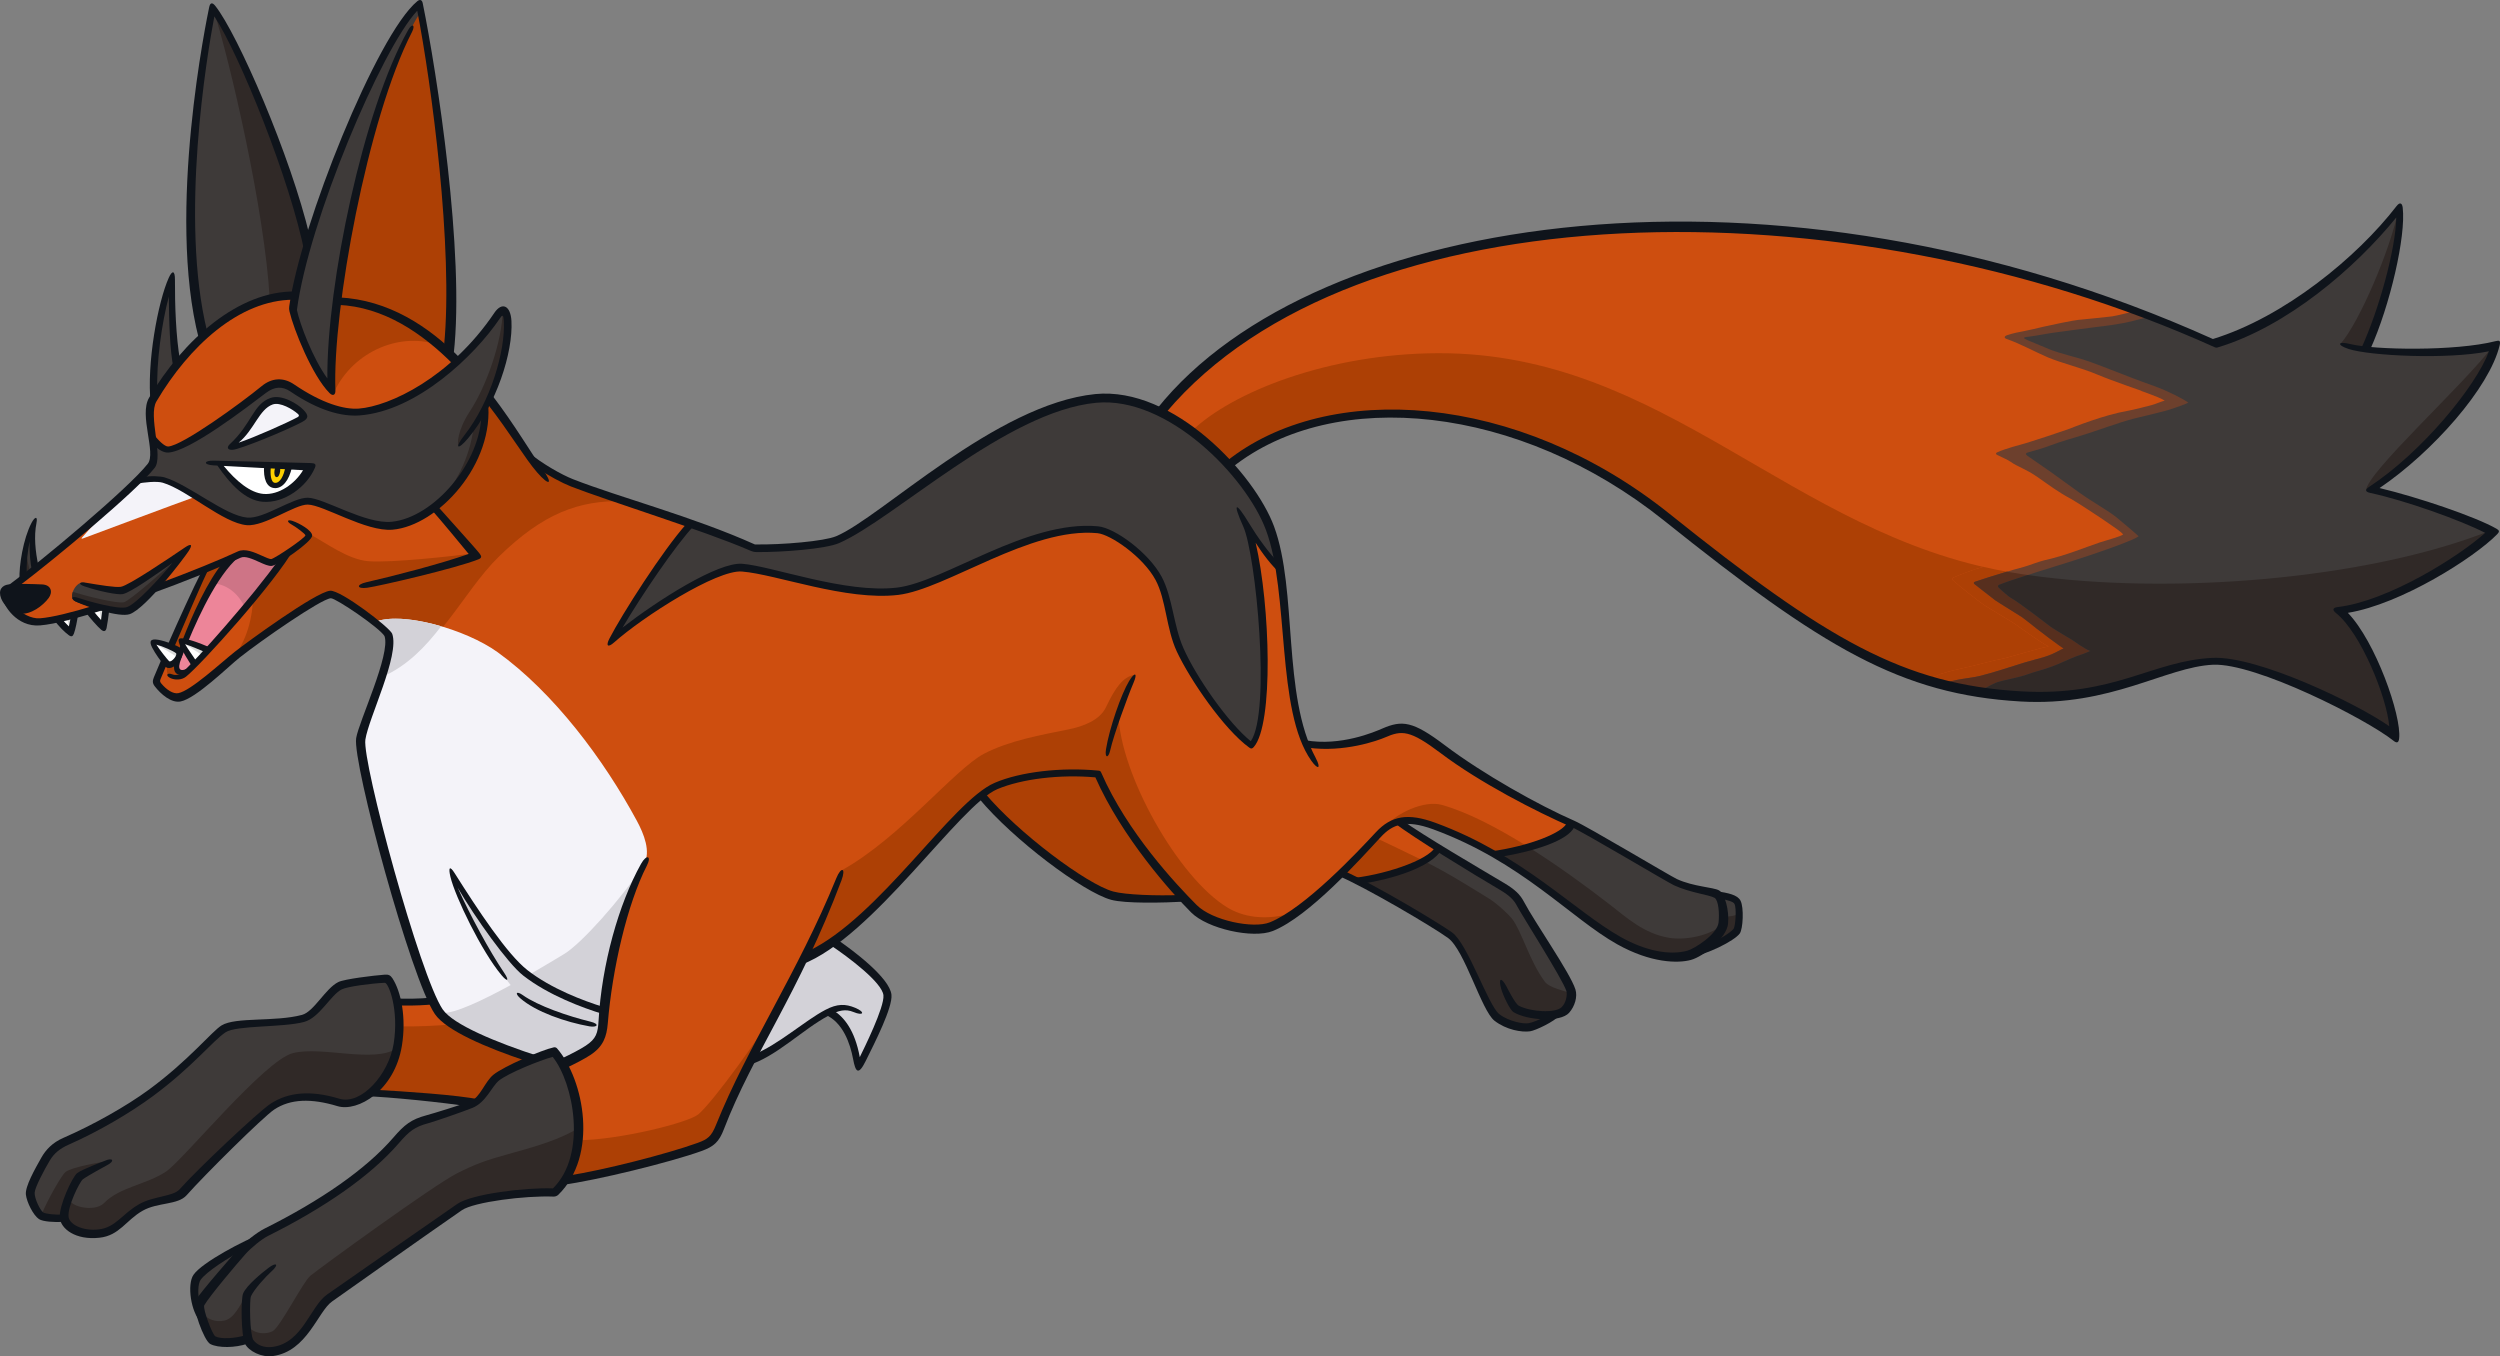 <?xml version="1.0" encoding="UTF-8"?>
<!-- Created with Inkscape (http://www.inkscape.org/) -->
<svg version="1.1" viewBox="0 0 194.78 105.67" xmlns="http://www.w3.org/2000/svg">
 <rect x="0" y="0" width="194.78" height="105.67" fill="#808080" stroke="none"/>
 <g transform="translate(-4.189 -2.539)">
  <path d="m36.864 2.846c-3.141 2.593-9.061 17.693-9.849 23.799 0.246 1.258 1.643 4.916 2.998 6.272-0.068-1.819 0.088-4.247 0.423-6.944 3.534 0.144 6.332 1.797 8.731 4.112 0.824-7.657-1.135-21.516-2.304-27.239" fill="#ad4005"/>
  <path d="m116.59 60.909c-2.46-1.857-3.183-1.874-4.6-1.259-1.202 0.522-3.637 1.25-6.06 0.847-1.886-4.546-1.128-12.348-2.792-16.796-1.573-4.207-7.753-10.696-13.591-10.108-7.321 0.739-16.33 9.353-20.098 10.993-1.037 0.451-4.511 0.706-6.506 0.667-4.634-2.089-9.477-3.252-14.179-5.092-0.822-0.321-2.087-1.024-3.069-1.755-2.005-2.856-4.058-5.936-6.528-8.321-2.4-2.316-5.197-3.97-8.731-4.113-0.336 2.698-0.491 5.126-0.423 6.946-1.355-1.357-2.753-5.015-2.998-6.272 0.043-0.337 0.103-0.703 0.177-1.09-5.532-0.063-9.644 5.651-11.089 8.102-0.766 1.298 0.558 4.33-0.148 5.226-1.521 1.935-8.544 7.725-10.878 9.42-0.31 0.226-0.45 0.644-0.305 1.011 0.361 0.916 1.538 1.748 2.55 1.664 2.633-0.225 8.905-2.478 12.904-4.111-1.039 2.179-3.486 7.685-3.901 8.798 0.439 0.647 1.167 1.295 1.803 1.171 1.187-0.231 3.264-2.309 4.516-3.302 1.317-1.044 6.335-4.63 7.29-4.704 0.677-0.052 4.403 2.784 4.544 3.179 0.557 1.565-1.931 6.537-2.188 8.102-0.297 1.806 4.247 18.579 6.059 21.236 0.857 1.255 4.191 2.656 7.41 3.709 0.671-0.269 1.284-0.481 1.632-0.556 0.231 0.266 0.449 0.585 0.65 0.941 0.068 0.118 0.133 0.24 0.196 0.368 1.185 2.385 1.625 6.176-0.051 8.694 2.648-0.384 8.051-1.712 10.499-2.594 0.863-0.311 1.206-0.593 1.596-1.559 0.771-1.913 1.935-4.538 3.097-6.635 1.429-2.578 2.461-4.52 3.427-6.518 5.691-2.358 11.709-12.038 14.984-13.418 2.026-0.853 5.176-1.192 7.924-0.926 1.77 4.074 4.981 7.947 7.481 10.464 1.24 1.247 4.588 1.96 5.998 1.397 2.781-1.111 6.92-5.565 8.385-7.142 1.046-1.126 2.179-1.473 4.361-0.672 1.685 0.618 3.243 1.384 4.679 2.211 3.176-0.461 5.884-1.532 5.955-2.453-3.03-1.339-7.188-3.64-9.981-5.748" fill="#ce4e0f"/>
  <g fill="#ad4005">
   <path d="m30.215 33.086c1.54-3.267 5.325-4.746 8.245-3.615-2.643-2.556-6.453-3.498-8.023-3.498-0.196 1.493-0.508 6.239-0.222 7.113"/>
   <path d="m22.322 45.945c-2.213 2.257-3.654 6.312-4.261 7.965-0.313 0.85 0.116 1.139 0.54 1.022-0.21 0.366-0.914 0.613-1.315 0.186-0.591-0.63 1.741-5.961 2.877-8.233z"/>
   <path d="m48.766 40.162c-0.822-0.321-2.087-1.024-3.069-1.755-1.206-1.716-2.431-3.513-3.751-5.193-0.944 3.134-2.422 6.938-5.084 7.637l4.47 5.013-0.253-0.204c-1.624 0.204-6.369 0.745-8.197 0.603-1.583-0.123-3.406-1.497-4.39-2.006l-1.761 1.177s-0.917 1.387-2.842 3.781c0.012 1.09-0.395 3.361-1.737 4.773 1.782-1.422 6.944-5.093 7.782-5.157 0.678-0.053 4.404 2.784 4.545 3.178 0.234 0.658-0.07 1.917-0.52 3.273 4.399-1.949 6.177-6.521 9.108-9.385 3.42-3.342 6.222-4.396 9.7-4.307-1.339-0.447-2.676-0.911-4.002-1.43"/>
  </g>
  <path d="m14.944 39.978c-0.626 0.62-1.433 1.362-2.325 2.149-0.748 0.849-1.622 1.825-2.037 2.292-0.082 0.092-0.028 0.108 0.082 0.068 1.496-0.554 7.037-2.635 8.775-3.255-0.92-0.562-1.805-1.081-2.512-1.295-0.295-0.089-1.177-0.086-1.983 0.042" fill="#f4f3f9"/>
  <path d="m53.788 66.454c-2.545-4.711-6.434-9.941-10.847-13.114-2.44-1.754-7.438-3.21-9.549-2.338 0.595 0.475 1.04 0.876 1.087 1.008 0.556 1.565-1.931 6.537-2.189 8.102-0.297 1.806 4.247 18.579 6.06 21.236 0.856 1.255 4.19 2.656 7.41 3.709 0.67-0.269 1.284-0.482 1.632-0.556 0.23 0.266 0.448 0.585 0.65 0.941 0.712-0.326 1.456-0.719 1.881-0.998 0.939-0.618 1.129-1.246 1.212-2.242 0.371-4.517 1.803-9.543 3.244-12.331 0.517-0.998 4e-3 -2.318-0.589-3.417" fill="#f4f3f9"/>
  <path d="m38.564 51.334c-1.994-0.586-4.016-0.808-5.173-0.332 0.595 0.476 1.04 0.877 1.087 1.009 0.234 0.657-0.07 1.917-0.52 3.272 1.984-0.879 3.379-2.357 4.606-3.949" fill="#d3d2d8"/>
  <g fill="#fff">
   <path d="m9.699 51.808c0.108-0.288 0.235-0.928 0.299-1.367-0.474 0.126-0.918 0.234-1.327 0.321 0.29 0.368 0.638 0.753 1.028 1.045"/>
   <path d="m11.116 50.127c0.269 0.364 0.823 1.011 1.119 1.265 0.055-0.231 0.15-0.872 0.208-1.397-0.175-0.034-0.351-0.07-0.526-0.112-0.272 0.085-0.539 0.165-0.801 0.243"/>
   <path d="m18.068 53.233c-0.309-0.273-1.817-0.786-1.964-0.651-0.147 0.133 0.914 1.495 1.082 1.672 0.333 0.35 1.349-0.609 0.882-1.021"/>
  </g>
  <path d="m22.828 45.745c-0.169 0.08-0.361 0.167-0.568 0.259-1.939 1.808-3.356 5.603-4.143 7.776-0.347 0.956-0.186 1.397 0.666 1.031 1.297-1.152 5.973-6.384 7.754-9.117-0.544 0.365-1.047 0.657-1.198 0.668-0.494 0.039-1.778-0.963-2.512-0.619" fill="#ed8599"/>
  <path d="m18.323 52.471c-0.092 0.099 0.592 1.183 1.003 1.822 0.298-0.298 0.658-0.674 1.058-1.105-0.794-0.361-1.975-0.809-2.06-0.717" fill="#fff"/>
  <path d="m5.654 50.033c0.781 0.076 1.716-0.54 2.104-1.051 0.196-0.261 0.117-0.624-0.325-0.656-0.698-0.05-2.004-0.075-2.569 9.41e-4 -0.399 0.054-0.512 0.297-0.337 0.75 0.158 0.41 0.599 0.904 1.128 0.956" fill="#0f141b"/>
  <g fill="#3e3a39">
   <path d="m6.871 43.187c-0.601 1.15-0.867 3.304-0.848 4.405 0.279-0.215 0.583-0.453 0.906-0.71-0.283-1.073-0.412-2.575-0.058-3.695"/>
   <path d="m10.781 47.943c-0.627-0.211-1.293 1.061-0.819 1.387 0.453 0.31 3.424 1.04 4.216 0.759 1.159-0.411 4.08-3.993 4.439-4.635-1.064 0.719-4.065 2.991-4.95 3.148-0.758 0.136-2.279-0.453-2.887-0.659"/>
   <path d="m17.582 24.29c-0.785 1.733-1.634 6.203-1.42 9.268 0.415-0.693 1.026-1.619 1.81-2.597-0.335-1.812-0.468-4.498-0.39-6.671"/>
   <path d="m42.913 27.159c-1.999 2.958-6.484 7.174-10.787 7.462-1.867 0.125-3.724-0.851-5.16-1.828-0.695-0.473-1.445-0.467-2.215 0.128-1.583 1.223-6.208 4.599-7.484 4.631-0.335 0.007-0.82-0.4-1.235-0.946 0.137 0.963 0.255 1.856-0.077 2.279-0.226 0.288-0.576 0.662-1.011 1.094 0.806-0.128 1.688-0.132 1.983-0.042 1.799 0.543 4.754 3.074 6.513 3.22 1.3 0.107 3.764-1.586 4.728-1.571 1.181 0.017 4.304 2.121 6.569 1.904 2.654-0.255 7.347-3.954 7.226-9.137 1.246-2.372 1.857-5.106 1.765-6.811-0.05-0.911-0.384-1.024-0.816-0.383"/>
  </g>
  <path d="m43.358 26.718c-0.045 2.448-1.285 5.92-2.543 7.84-1.024 1.564-1.01 2.616-0.893 2.716 2.084-1.841 4.957-9.209 3.436-10.556" fill="#302927"/>
  <path d="m21.231 38.625c1.023 1.542 2.172 2.558 3.52 2.722 1.479 0.18 3.087-1.2 3.613-2.434-1.108-0.034-5.581-0.209-7.133-0.288" fill="#fff"/>
  <path d="m25.592 40.363c0.45 0.021 0.86-0.383 1.092-1.51-0.506-0.019-1.071-0.04-1.647-0.064-0.051 0.624-9.4e-4 1.548 0.555 1.575" fill="#fccf00"/>
  <path d="m22.236 37.317c1.77-1.548 1.742-3.034 3.116-3.52 0.852-0.301 2.515 0.786 2.516 1.228 9.38e-4 0.198-4.911 2.361-5.632 2.292" fill="#f4f3f9"/>
  <path d="m20.018 28.752c1.915-1.768 4.362-3.229 7.174-3.196 0.213-1.129 0.547-2.457 0.97-3.898-1.349-6.167-5.657-16.314-7.415-18.501-0.437 2.112-3.105 16.263-0.729 25.595" fill="#3e3a39"/>
  <path d="m42.882 86.5c0.475-0.387 1.756-0.994 2.876-1.443-3.219-1.053-6.553-2.454-7.41-3.709-0.135-0.2-0.287-0.48-0.451-0.825-0.87 0.097-1.927 0.108-2.774 0.083 0.193 0.94 0.259 2.138 0.068 3.331-0.249 1.545-1.119 2.931-2.147 3.758 2.09 0.095 6.406 0.455 8.153 0.778 0.743-0.434 1.11-1.505 1.684-1.973" fill="#ce4e0f"/>
  <path d="m69.088 75.904c-0.761 0.537-1.525 0.979-2.282 1.292-0.966 1.997-1.998 3.938-3.427 6.518-0.249 0.45-0.498 0.928-0.744 1.414 2.024-0.713 3.857-2.555 5.995-3.677 0.047-0.025 0.093-0.045 0.14-0.069 1.462 0.769 2.093 2.722 2.266 4.453 0.565-1.308 2.413-4.642 2.297-5.773-0.115-1.127-2.842-3.204-4.246-4.157" fill="#d3d2d8"/>
  <g fill="#3e3a39">
   <path d="m109.93 71.176c2.573 1.31 6.408 3.62 7.248 4.231 1.182 0.86 2.84 5.781 3.641 6.407 0.803 0.627 2.064 0.824 2.518 0.757 0.362-0.054 1.405-0.544 1.891-0.925-0.927 0.15-2.176-0.13-2.857-0.474-0.575-0.29-0.879-1.625-1.078-1.81 0.199 0.185 0.503 1.52 1.078 1.81 0.681 0.344 1.93 0.624 2.857 0.474 0.123-0.097 0.212-0.187 0.244-0.26-0.031 0.073-0.12 0.164-0.244 0.26 0.381-0.063 0.709-0.196 0.917-0.43 0.37-0.415 0.542-1.044 0.384-1.538-0.508-1.587-2.829-4.742-3.89-6.756-0.255-0.481-0.618-0.853-1.445-1.346-1.157-0.691-3.13-1.852-4.925-2.964-0.612 1.207-4 2.255-6.342 2.563"/>
   <path d="m137.98 72.208c-0.281-0.158-2.045-0.38-3.252-0.936-1.208-0.556-6.221-3.768-7.979-4.534-0.058-0.026-0.119-0.054-0.178-0.08-0.071 0.92-2.78 1.993-5.955 2.452 4.28 2.462 7.478 5.465 9.739 6.732 2.045 1.147 4.026 1.49 5.437 1.103 0.571-0.156 2.583-1.364 2.699-2.47 0.116-1.106-0.229-2.109-0.51-2.267"/>
   <path d="m139.57 72.84c-0.173-0.337-0.808-0.459-1.518-0.58 0.265 0.261 0.553 1.193 0.446 2.215-0.097 0.919-1.498 1.906-2.298 2.304 1.374-0.366 2.985-1.26 3.306-1.698 0.194-0.264 0.289-1.806 0.065-2.24"/>
  </g>
  <path d="m108.67 70.572c0.361 0.156 0.791 0.364 1.262 0.604 2.341-0.309 5.73-1.357 6.342-2.563-1.238-0.766-2.389-1.508-3.129-2.056-0.598 0.157-1.089 0.505-1.562 1.014-0.607 0.653-1.674 1.802-2.913 3" fill="#ce4e0f"/>
  <path d="m81.79 63.778c-0.35 0.147-0.731 0.392-1.139 0.71 2.569 3.093 8.059 7.257 10.188 7.837 1.022 0.278 3.666 0.29 5.589 0.198-2.359-2.498-5.121-6.001-6.714-9.669-2.748-0.267-5.898 0.071-7.924 0.925" fill="#ad4005"/>
  <path d="m103.9 46.812c-0.181-1.14-0.421-2.197-0.763-3.111-1.573-4.207-7.753-10.695-13.591-10.108-7.321 0.739-16.33 9.353-20.098 10.993-1.037 0.451-4.511 0.706-6.506 0.667-1.614-0.728-3.253-1.341-4.903-1.912-1.75 1.851-5.124 7.055-6.169 9.081 2.296-2.042 8.089-5.826 10.164-5.66 2.553 0.206 8.068 2.329 12.084 1.849 3.859-0.462 10.06-5.324 15.596-4.802 1.155 0.109 3.749 1.935 4.742 3.789 0.822 1.533 0.922 3.951 1.672 5.564 1.059 2.275 3.677 6.097 5.55 7.457 1.597-1.805 0.972-11.642 0.071-16.442 0.565 0.911 1.283 1.885 2.151 2.635" fill="#3e3a39"/>
  <path d="m188.93 40.688c4.234-2.775 8.902-8.396 9.658-11.218-2.58 0.657-7.552 0.622-10.097 0.298 1.557-3.423 2.889-8.876 2.639-11.013-3.014 3.918-8.613 8.819-14.4 10.555-31.961-14.43-68.958-10.89-82.13 5.333 1.985 0.965 3.833 2.472 5.327 4.113 7.838-6.235 22.326-5.381 34.127 4.067 12.018 9.624 18.179 13.433 27.603 13.964 7.353 0.414 10.609-2.528 14.939-2.726 3.344-0.153 11.934 4.08 14.188 5.878 0.203-1.805-2.175-8.039-4.419-9.84 3.996-0.387 10.178-4.181 12.055-6.115-1.763-1.01-6.61-2.682-9.489-3.297" fill="#ce4e0f"/>
  <path d="m188.93 40.688c4.234-2.775 8.902-8.396 9.658-11.218-2.58 0.657-7.552 0.622-10.097 0.298 1.557-3.423 2.889-8.876 2.639-11.013-3.014 3.918-8.613 8.819-14.4 10.555-31.961-14.43-68.958-10.89-82.13 5.333 1.985 0.965 3.833 2.472 5.327 4.113 7.838-6.235 22.326-5.381 34.127 4.067 12.018 9.624 18.179 13.433 27.603 13.964 7.353 0.414 10.609-2.528 14.939-2.726 3.344-0.153 11.934 4.08 14.188 5.878 0.203-1.805-2.175-8.039-4.419-9.84 3.996-0.387 10.178-4.181 12.055-6.115-1.763-1.01-6.61-2.682-9.489-3.297" fill="#ce4e0f"/>
  <path d="m176.59 54.063c3.344-0.153 11.934 4.08 14.188 5.878 0.203-1.806-2.175-8.04-4.419-9.841 3.997-0.387 10.178-4.18 12.055-6.115-0.031-0.017-0.07-0.037-0.103-0.055-13.132 4.286-26.163 5.161-37.636 3.174-16.948-2.937-26.822-17.103-44.435-17.047-8.544 0.026-16.074 3.03-19.215 6.08 1.055 0.778 2.035 1.675 2.896 2.621 7.838-6.235 22.326-5.382 34.127 4.067 12.018 9.623 18.179 13.433 27.603 13.963 7.353 0.415 10.609-2.527 14.939-2.725" fill="#ad4005"/>
  <path d="m188.93 40.688c4.234-2.775 8.902-8.396 9.658-11.218-2.58 0.657-7.552 0.622-10.097 0.298 1.557-3.423 2.889-8.876 2.639-11.013-3.014 3.918-8.613 8.819-14.4 10.555-2.545-1.149-5.12-2.183-7.713-3.106-0.586 0.117-1.949 0.43-2.287 0.471-2.152 0.264-4.986 1.105-6.234 1.353-0.188 0.038-1.327 0.332-1.958 0.518-0.251 0.073-0.36 0.25 0.069 0.404 1.227 0.44 2.677 1.026 4.855 2.106 1.133 0.561 2.753 1.025 3.46 1.323 0.228 0.096 3.893 1.214 3.987 1.257-0.121 0.052-0.67 0.316-1.09 0.368-1.44 0.175-5.226 1.417-6.026 1.719-1.211 0.454-3.514 0.994-4.333 1.288-0.262 0.093-1.004 0.369-1.334 0.554-0.155 0.086-0.145 0.172-0.013 0.251 0.355 0.212 1.258 0.63 1.757 0.886 0.637 0.327 1.912 1.216 3.245 2.279 0.126 0.101 2.223 1.176 2.337 1.238 1.023 0.569 1.978 1.387 2.893 1.69-0.239 0.117-1.102 0.253-1.365 0.372-0.263 0.118-1.338 0.664-1.873 0.779-0.536 0.116-1.381 0.223-1.672 0.295-0.291 0.071-2.744 0.996-3.845 1.157-1.128 0.165-2.576 0.76-3.212 1.025-0.09 0.038-0.103 0.142-0.041 0.199 0.474 0.446 1.954 1.609 2.456 1.958 0.187 0.131 1.746 1.049 2.203 1.342 0.605 0.387 2.103 1.533 2.81 1.872-0.593 0.089-3.261 0.885-3.456 0.921-0.963 0.18-1.948 0.491-3.548 0.844-0.365 0.08-1.41 0.331-1.621 0.471-0.097 0.064-0.515 0.2-0.981 0.336 2.362 0.74 4.779 1.157 7.46 1.308 7.353 0.414 10.609-2.528 14.939-2.726 3.344-0.153 11.934 4.08 14.188 5.878 0.203-1.805-2.175-8.039-4.419-9.84 3.996-0.387 10.178-4.181 12.055-6.115-1.763-1.01-6.61-2.682-9.489-3.297" fill="#ce4e0f"/>
  <path d="m198.22 43.877c-10.115 4.013-26.424 5.151-37.54 3.227-0.67-0.117-1.328-0.252-1.977-0.401-0.914 0.249-1.85 0.634-2.326 0.834-0.09 0.038-0.103 0.141-0.042 0.198 0.475 0.446 1.955 1.609 2.457 1.958 0.186 0.13 1.746 1.05 2.203 1.342 0.605 0.387 2.102 1.533 2.809 1.872-0.593 0.089-3.261 0.886-3.456 0.922-0.963 0.179-1.949 0.49-3.547 0.843-0.365 0.08-1.41 0.332-1.622 0.471-0.097 0.065-0.514 0.2-0.98 0.337 2.362 0.74 4.779 1.156 7.46 1.308 7.352 0.415 10.608-2.527 14.939-2.725 3.342-0.153 11.933 4.08 14.188 5.878 0.203-1.806-2.175-8.04-4.42-9.841 3.997-0.387 10.179-4.18 12.056-6.115-0.061-0.034-0.134-0.071-0.2-0.107" fill="#ad4005"/>
  <g fill="#3e3a39">
   <path d="m47.39 84.501c-0.929 0.199-3.75 1.381-4.508 1.999-0.643 0.525-1.026 1.804-1.966 2.1-0.539 0.171-2.749 0.952-3.452 1.14-1.125 0.303-1.592 0.678-2.428 1.644-2.734 3.168-6.957 5.644-10.085 7.208-0.243 0.121-0.555 0.331-0.867 0.567-1.542 0.698-3.986 2.098-4.534 2.897-0.37 0.54-0.3 2.305 0.346 3.148 0.257 0.766 0.667 1.635 0.859 1.732 0.628 0.321 1.864 0.218 2.763-0.133 0.113 0.488 0.942 1.138 1.931 1.003 2.499-0.345 3.348-3.391 4.446-4.161 2.954-2.07 7.163-5.037 10.112-7.066 1.064-0.732 5.294-1.244 7.391-1.14 3.053-2.87 1.931-8.698-0.009-10.938"/>
   <path d="m30.551 88.415c1.766 0.536 4.195-1.715 4.64-4.478 0.414-2.565-0.367-5.172-1.034-5.12-0.625 0.049-2.937 0.272-3.476 0.537-0.909 0.448-1.839 2.276-2.873 2.552-2.239 0.599-5.095 0.169-6.186 0.836-0.522 0.319-2.889 2.916-5.644 4.961-1.886 1.4-4.409 2.812-6.543 3.752-0.802 0.353-1.355 0.866-1.659 1.428-0.392 0.725-1.266 2.181-1.183 2.668 0.102 0.6 0.451 1.489 0.781 1.71 0.269 0.18 1.014 0.23 1.806 0.157 9.4e-4 5e-3 0 0.012 0 0.018 0.088 0.779 1.17 1.393 2.738 1.222 1.4-0.153 2.066-1.391 3.246-2.065 1.181-0.674 2.609-0.447 3.268-1.193 1.402-1.586 6.054-6.023 6.971-6.631 1.429-0.948 3.175-0.951 5.148-0.352"/>
   <path d="m27.015 26.646c0.245 1.258 1.643 4.915 2.998 6.272-0.242-6.453 2.602-22.642 6.967-29.487-0.04-0.203-0.079-0.399-0.117-0.585-3.141 2.592-9.061 17.693-9.849 23.799"/>
  </g>
  <path d="m18.527 45.599c-1.582 1.413-4.251 3.757-4.679 3.861-0.532 0.13-2.925-0.476-3.986-0.806-0.095 0.274-0.086 0.548 0.101 0.677 0.454 0.31 3.425 1.04 4.216 0.759 1.091-0.387 3.741-3.58 4.349-4.49" fill="#302927"/>
  <path d="m4.571 49.175c0.185 0.387 0.595 0.81 1.083 0.858 0.781 0.076 1.717-0.54 2.104-1.051 0.087-0.117 0.117-0.253 0.086-0.371-1.233 0.885-2.401 1.169-3.273 0.564" fill="#0f141b"/>
  <g fill="#302927">
   <path d="m6.558 47.189c-0.14-0.493-0.258-1.116-0.347-1.754-0.136 0.81-0.196 1.612-0.187 2.156 0.194-0.149 0.318-0.232 0.534-0.402"/>
   <path d="m41.083 35.855c-0.274 2.274-1.41 4.564-2.897 6.026 2.027-1.599 3.854-4.269 3.778-7.528-0.158 0.334-0.881 1.502-0.881 1.502"/>
   <path d="m27.192 25.555c0.213-1.128 0.547-2.456 0.969-3.897-1.335-6.106-5.568-16.107-7.358-18.429 1.337 4.188 4.011 15.76 4.397 22.553 0.641-0.152 1.306-0.235 1.992-0.227"/>
  </g>
  <path d="m23.275 49.917c1.288-1.524 2.525-3.088 3.264-4.221-0.544 0.364-1.047 0.656-1.198 0.668-0.495 0.039-1.778-0.964-2.512-0.619-0.169 0.079-0.361 0.166-0.569 0.259-0.563 0.524-1.081 1.221-1.553 1.993 1.055-0.005 2.091 0.763 2.568 1.919" fill="#ce7486"/>
  <path d="m108.67 70.572c0.361 0.156 0.791 0.364 1.262 0.604 1.658-0.219 3.837-0.809 5.188-1.563-1.393-0.681-2.743-1.322-3.757-1.806-0.627 0.673-1.591 1.698-2.693 2.764" fill="#ad4005"/>
  <path d="m126.14 81.216c0.315-0.352 0.484-0.86 0.43-1.309-0.43-0.134-1.674-0.415-2.007-0.863-1.228-1.651-1.795-3.921-2.577-4.938-0.203-0.263-1.121-1.149-1.8-1.564-1.306-0.797-3.172-1.996-5.075-2.928-1.351 0.754-3.53 1.344-5.188 1.562 2.573 1.31 6.408 3.62 7.247 4.231 1.181 0.86 2.84 5.782 3.642 6.408 0.803 0.627 2.063 0.824 2.517 0.756 0.362-0.054 1.405-0.544 1.891-0.925 0.382-0.062 0.709-0.196 0.918-0.43" fill="#302927"/>
  <path d="m99.84 73.258c-3.872-2.325-8.391-10.459-8.505-15.043 0.347-1.02 0.946-2.548 1.257-3.103-0.89 0.155-1.483 0.947-2.237 2.531-0.482 1.011-1.752 1.493-2.983 1.739-1.982 0.399-4.561 0.856-6.521 1.885-2.277 1.195-6.517 6.543-11.063 9.069-0.136 0.656-1.735 4.587-2.896 6.823 5.665-2.419 11.641-12.007 14.9-13.38 2.026-0.853 5.176-1.192 7.924-0.925 1.77 4.074 4.98 7.947 7.481 10.463 1.24 1.248 4.587 1.96 5.998 1.397 0.597-0.238 1.256-0.631 1.937-1.116-2.436 0.789-4.216 0.306-5.291-0.339" fill="#ad4005"/>
  <path d="m66.205 78.342s0.012 3e-3 0.033 7e-3l0.122-0.243c-0.054 0.086-0.106 0.167-0.155 0.236" fill="#ad4005"/>
  <path d="m129.64 73.038c-1.904-1.478-4.153-3.112-6.409-4.524-0.611 0.146-1.937 0.498-2.611 0.596 4.28 2.462 7.478 5.465 9.739 6.732 2.045 1.147 4.032 1.512 5.437 1.103 0.822-0.239 2.74-1.31 2.798-2.546-0.939 0.996-3.005 1.43-4.354 1.208-1.95-0.318-3.295-1.556-4.6-2.569" fill="#302927"/>
  <path d="m115.94 66.899c1.685 0.618 3.243 1.384 4.68 2.211 0.674-0.099 1.999-0.451 2.611-0.597-2.359-1.477-4.728-2.712-6.722-3.266-1.309-0.365-3.544 0.572-4.668 1.95l0.075 0.045c0.961-0.856 2.073-1.059 4.023-0.343" fill="#ad4005"/>
  <path d="m139.5 75.08c0.116-0.158 0.196-0.768 0.194-1.328-0.31 0.113-0.712 0.207-1.183 0.208 3e-3 0.167-9.3e-4 0.339-0.019 0.515-0.086 0.806-1.174 1.665-1.98 2.132l-0.132 0.119c1.331-0.394 2.813-1.228 3.12-1.646" fill="#302927"/>
  <path d="m42.882 86.5c0.475-0.387 1.756-0.994 2.876-1.443-2.387-0.781-4.834-1.753-6.291-2.716-1.329 0.134-2.88 0.185-4.163 0.168-0.002 0.466-0.036 0.947-0.113 1.428-0.249 1.545-1.119 2.931-2.147 3.758 2.09 0.095 6.406 0.455 8.153 0.778 0.743-0.434 1.11-1.505 1.684-1.973" fill="#ad4005"/>
  <path d="m39.577 70.839c0.553 1.013 3.956 6.177 5.313 7.28 2.272 1.848 4.86 2.775 6.384 3.15l-0.149 1.261c-2.671-0.411-5.759-1.544-7.09-3.167-1.534-1.87-4.63-7.332-4.458-8.525" fill="#d3d2d8"/>
  <path d="m48.138 76.87c-1.322 0.793-8.735 5.354-9.79 4.478 0.857 1.255 4.191 2.656 7.41 3.709 0.671-0.269 1.284-0.482 1.633-0.556 0.23 0.266 0.448 0.585 0.65 0.941 0.713-0.327 1.457-0.719 1.882-0.998 0.938-0.618 1.129-1.246 1.212-2.242 0.371-4.517 1.802-9.543 3.244-12.331-1.832 2.777-4.918 6.206-6.239 6.999" fill="#d3d2d8"/>
  <path d="m27.012 84.588c-2.219 0.556-8.571 8.352-9.882 9.227-1.518 1.015-3.622 1.209-4.829 2.451-0.768 0.791-2.966 0.236-2.714-0.484 0.087-0.249 0.529-1.417 0.737-1.592 0.208-0.177 1.576-0.908 2.201-1.157-0.493 0.038-2.748 0.437-3.234 0.819-0.278 0.218-1.339 2.043-1.914 3.41 0.27 0.178 1.013 0.229 1.802 0.155 9.41e-4 5e-3 0 0.012 0 0.018 0.089 0.779 1.17 1.393 2.738 1.223 1.4-0.153 2.066-1.392 3.247-2.065 1.18-0.674 2.608-0.448 3.268-1.194 1.401-1.586 6.053-6.022 6.971-6.631 1.428-0.947 3.174-0.95 5.147-0.352 1.709 0.519 4.033-1.575 4.585-4.213-1.809 1.209-5.844-0.185-8.124 0.386" fill="#302927"/>
  <path d="m43.783 92.459c-1.674 0.46-2.562 0.773-3.985 1.494-1.828 0.926-10.703 7.386-11.417 7.974-0.603 0.495-2.36 4.033-2.959 4.332-0.744 0.37-1.878 0.048-1.98-0.673-0.102-0.728-0.192-1.9-0.192-1.9-0.287 0.366-0.775 1.569-1.567 1.74-0.676 0.146-1.573-0.041-2.062-1.125 0.092 0.29 0.943 2.538 1.135 2.636 0.628 0.321 1.864 0.218 2.763-0.133 0.113 0.488 0.942 1.139 1.931 1.003 2.499-0.345 3.348-3.391 4.446-4.161 2.954-2.07 7.163-5.037 10.112-7.066 1.064-0.732 5.294-1.244 7.391-1.14 1.114-0.936 1.944-2.872 1.933-5.06-1.441 0.918-3.384 1.485-5.55 2.079" fill="#302927"/>
  <path d="m64.521 81.367c-0.905 1.657-4.752 7.005-5.916 7.986-0.789 0.663-6.112 1.983-9.316 2.025-0.142 1.008-0.552 2.299-1.103 3.126 2.648-0.384 8.051-1.713 10.499-2.594 0.864-0.311 1.207-0.594 1.596-1.559 0.772-1.914 1.936-4.538 3.098-6.636 0.441-0.797 1.141-2.347 1.141-2.347" fill="#ad4005"/>
  <path d="m188.93 40.688c4.234-2.775 8.902-8.396 9.658-11.218-2.58 0.657-7.552 0.622-10.097 0.298 1.557-3.423 2.889-8.876 2.639-11.013-3.014 3.918-8.613 8.819-14.4 10.555-2.032-0.918-4.085-1.762-6.15-2.536-0.291 0.053-1.501 0.373-1.833 0.415-0.333 0.041-2.338 0.25-2.671 0.276-0.333 0.025-2.227 0.426-2.63 0.519-0.436 0.102-1.275 0.306-1.563 0.355-0.264 0.045-0.86 0.156-1.324 0.319-0.236 0.083-0.24 0.22-0.027 0.293 1.089 0.376 2.279 1.04 3.217 1.435 1.103 0.463 2.62 0.815 3.855 1.34 1.138 0.484 3.578 1.308 3.437 1.268-0.47-0.131 1.333 0.446 1.806 0.759-0.247 0.059-0.676 0.252-1.004 0.343-0.268 0.075-1.471 0.381-1.834 0.442-1.931 0.332-4.262 1.284-4.72 1.456-0.458 0.17-3.012 1.007-3.274 1.077-0.446 0.12-1.539 0.412-2.185 0.691-0.172 0.074-0.159 0.162-0.033 0.227 0.274 0.144 0.777 0.338 1.056 0.54 0.509 0.367 1.137 0.521 2.111 1.199 0.904 0.631 1.601 1.162 2.582 1.683 0.43 0.228 2.648 1.697 2.98 1.94 0.296 0.217 0.949 0.619 1.078 0.833-0.258 0.18-1.221 0.42-1.784 0.607-1.34 0.448-2.608 1.013-4.382 1.409-0.376 0.085-1.248 0.425-1.581 0.511-0.848 0.219-2.73 0.786-3.79 1.151-0.122 0.042-0.119 0.128-0.027 0.198 0.443 0.337 1.197 0.94 1.59 1.239 0.18 0.137 1.947 1.211 2.093 1.318 0.375 0.276 0.698 0.54 1.138 0.891 0.254 0.203 1.82 1.392 2.112 1.55-0.28 0.102-0.666 0.394-1.39 0.629-0.465 0.151-1.192 0.325-1.662 0.472-0.815 0.255-2.498 0.807-3.499 1.05-0.803 0.194-1.903 0.212-2.918 0.643 1.951 0.509 3.964 0.812 6.154 0.935 7.353 0.414 10.609-2.528 14.939-2.726 3.344-0.153 11.934 4.08 14.188 5.878 0.203-1.805-2.175-8.039-4.419-9.84 3.996-0.387 10.178-4.181 12.055-6.115-1.763-1.01-6.61-2.682-9.489-3.297" fill="#6d402d"/>
  <path d="m198.22 43.877c-10.115 4.013-26.424 5.151-37.54 3.227-0.043-0.009-0.086-0.017-0.131-0.025-0.849 0.252-1.826 0.556-2.485 0.784-0.123 0.042-0.119 0.128-0.027 0.198 0.443 0.338 1.196 0.94 1.59 1.24 0.179 0.136 1.947 1.211 2.092 1.318 0.375 0.276 0.699 0.539 1.138 0.89 0.255 0.203 1.82 1.393 2.112 1.551-0.279 0.102-0.666 0.394-1.389 0.629-0.465 0.151-1.193 0.324-1.663 0.471-0.814 0.255-2.498 0.808-3.498 1.051-0.803 0.194-1.903 0.211-2.919 0.642 1.952 0.509 3.965 0.812 6.155 0.935 7.352 0.415 10.608-2.527 14.939-2.725 3.343-0.153 11.933 4.08 14.188 5.878 0.203-1.806-2.175-8.04-4.42-9.841 3.997-0.387 10.179-4.18 12.056-6.115-0.061-0.034-0.133-0.071-0.2-0.107" fill="#572f1e"/>
  <path d="m188.93 40.688c4.234-2.775 8.902-8.396 9.658-11.218-2.58 0.657-7.552 0.622-10.097 0.298 1.557-3.423 2.889-8.876 2.639-11.013-3.014 3.918-8.613 8.819-14.4 10.555-1.65-0.744-3.313-1.44-4.986-2.089-0.514 0.067-1.306 0.338-2.069 0.482-0.448 0.083-1.445 0.243-2.114 0.307-0.342 0.033-2.979 0.403-3.117 0.415-0.378 0.028-1.834 0.318-2.149 0.341-0.551 0.043-0.499 0.127-0.123 0.282 0.57 0.235 1.643 0.687 1.851 0.769 0.562 0.219 2.119 0.619 2.466 0.733 1.612 0.528 2.993 1.166 5.519 2.062 1.091 0.387 2.291 1.016 2.668 1.289-0.2 0.15-0.859 0.335-1.251 0.486-0.462 0.178-2.339 0.603-2.948 0.758-1.295 0.33-3.009 0.996-4.181 1.344-0.489 0.145-1.627 0.477-2.314 0.739-0.583 0.223-1.088 0.364-1.829 0.572-0.136 0.039-0.168 0.144-5e-3 0.254 0.355 0.241 0.817 0.568 0.983 0.677 0.982 0.648 2.991 2.178 3.811 2.698 0.889 0.564 1.731 1.082 2.123 1.398 0.365 0.296 1.577 1.322 1.75 1.497-0.39 0.284-1.959 0.832-2.434 1.003-1.789 0.642-3.698 1.225-5.326 1.73-0.321 0.1-2.436 0.765-3.095 1.037-0.12 0.05-0.148 0.133-0.038 0.239 0.326 0.315 0.792 0.705 0.893 0.76 0.75 0.416 2.784 2.018 3.13 2.267 0.439 0.314 1.474 0.898 1.641 1.01 0.276 0.185 0.998 0.705 1.451 0.891-0.432 0.205-0.731 0.288-1.092 0.418-0.545 0.199-1.161 0.526-1.811 0.768-0.747 0.277-1.52 0.465-1.931 0.62-0.67 0.254-1.918 0.464-2.395 0.623-0.308 0.102-1.336 0.669-1.488 0.744-2e-3 9.4e-4 -5e-3 0.002-8e-3 0.003 1.076 0.169 2.184 0.285 3.343 0.35 7.353 0.414 10.609-2.528 14.939-2.726 3.344-0.153 11.934 4.08 14.188 5.878 0.203-1.805-2.175-8.039-4.419-9.84 3.996-0.387 10.178-4.181 12.055-6.115-1.763-1.01-6.61-2.682-9.489-3.297" fill="#3e3a39"/>
  <g fill="#302927">
   <path d="m198.22 43.877c-9.672 3.837-25.004 5.045-36.047 3.46-0.763 0.244-1.788 0.582-2.212 0.756-0.121 0.05-0.148 0.133-0.039 0.239 0.326 0.315 0.793 0.705 0.894 0.761 0.75 0.415 2.783 2.017 3.13 2.266 0.438 0.315 1.473 0.898 1.641 1.01 0.276 0.185 0.997 0.705 1.451 0.891-0.433 0.205-0.731 0.288-1.092 0.419-0.546 0.199-1.161 0.525-1.812 0.767-0.746 0.277-1.519 0.465-1.93 0.62-0.671 0.255-1.918 0.464-2.395 0.623-0.308 0.103-1.336 0.669-1.488 0.744-2e-3 9.41e-4 -5e-3 0.002-8e-3 0.003 1.076 0.169 2.184 0.285 3.343 0.35 7.352 0.415 10.608-2.527 14.939-2.725 3.342-0.153 11.933 4.08 14.188 5.878 0.203-1.806-2.175-8.04-4.42-9.841 3.997-0.387 10.179-4.18 12.056-6.115-0.061-0.034-0.134-0.071-0.2-0.107"/>
   <path d="m188.49 29.76c1.556-3.424 2.887-8.87 2.636-11.005-0.021 0.028-0.045 0.057-0.067 0.086-0.596 3.074-3.059 8.842-4.513 10.48 0.483 0.171 1.301 0.389 1.944 0.44"/>
   <path d="m188.93 40.688c4.234-2.775 8.902-8.396 9.658-11.218-0.055 0.014-0.116 0.026-0.172 0.039-2.273 3.013-9.832 9.857-9.881 11.232l0.46-0.039c-0.021-0.005-0.044-0.011-0.065-0.015"/>
  </g>
  <g fill="#dbdcdc">
   <path d="m11.917 49.883 0.157 1.061 0.378-1.177z"/>
   <path d="m9.461 50.783 0.123 0.727 0.304-0.938z"/>
   <path d="m18.495 52.656 1.482 0.946 0.264-0.478z"/>
   <path d="m16.269 52.71c0.138 0.059 1.429 0.799 1.723 1.051l0.169-0.366s-1.264-0.689-1.892-0.685"/>
  </g>
  <g fill="#0f141b">
   <path d="m37.126 2.793c-0.056-0.277-0.224-0.326-0.431-0.153-3.136 2.589-9.096 17.454-9.971 23.771-0.02 0.141-0.015 0.251 0.018 0.389 0.325 1.398 1.77 5.01 3.123 6.365 0.271 0.271 0.469 0.134 0.456-0.199-0.234-6.259 2.508-21.219 5.967-27.934 0.289-0.56 0.013-0.707-0.296-0.16-3.51 6.215-6.347 19.852-6.298 27.151-1.14-1.566-2.147-4.255-2.371-5.331 0.908-6.907 6.577-20.32 9.374-23.318 1.096 5.594 2.83 18.514 2.089 26.107l0.753 0.629c0.88-7.805-1.311-21.919-2.413-27.317"/>
   <path d="m30.586 25.709-0.076 0.582c3.562 0.146 6.569 2.195 9.001 4.646l0.554-0.467c-2.481-2.507-5.605-4.569-9.479-4.761"/>
   <path d="m46.453 39.073c-0.903-1.267-2.195-3.485-3.933-5.755l-0.373 0.658c1.825 2.351 2.921 4.252 3.881 5.358 0.985 1.133 1.282 0.941 0.425-0.261"/>
   <path d="m20.956 2.989c-0.233-0.289-0.398-0.237-0.47 0.114-0.139 0.672-3.358 15.996-0.797 25.853l0.637-0.603c-2.154-8.768-0.005-21.562 0.564-24.538 1.983 3.018 5.941 12.835 7.049 18.505l0.383-1.362c-1.459-6.215-5.628-15.806-7.366-17.969"/>
   <path d="m17.82 24.34c0.004-0.759-0.222-0.736-0.481-0.16-0.837 1.847-1.744 6.682-1.407 9.818l0.517-0.936c-0.096-2.263 0.349-5.394 0.893-7.409 0.021 1.874 0.07 4.186 0.376 5.629l0.501-0.649c-0.325-1.848-0.408-4.349-0.399-6.293"/>
   <path d="m15.801 33.535c-0.798 1.352 0.574 4.281-0.099 5.138-1.526 1.942-8.515 7.761-10.814 9.436l0.8 0.074c2.655-2.003 9.088-7.329 10.554-9.194 0.699-0.891-0.524-4.056 0.133-5.171 2.538-4.301 6.457-7.907 10.654-7.926l0.166-0.644c-4.423-0.053-8.721 3.756-11.394 8.286"/>
   <path d="m11.471 49.738c-1.703 0.519-3.203 0.9-4.171 0.974-0.676 0.053-1.504-0.385-1.985-0.994l-0.916-0.563c0.049 0.506 1.07 2.26 2.911 2.111 1.167-0.095 3.067-0.609 5.134-1.267z"/>
   <path d="m26.987 43.127c-0.429-0.144-0.49 0.052-0.094 0.27 0.359 0.196 1.074 0.733 1.091 0.847 0.026 0.185-2.347 1.789-2.665 1.855-0.121 0.009-0.448-0.138-0.712-0.258-0.592-0.268-1.329-0.603-1.893-0.337-1.276 0.601-3.667 1.581-6.242 2.532l-0.759 0.852c2.923-1.051 5.752-2.205 7.229-2.9 0.339-0.161 0.953 0.117 1.446 0.34 0.399 0.18 0.714 0.323 0.973 0.304 0.436-0.034 3.15-1.878 3.15-2.363 0-0.399-0.991-0.963-1.524-1.141"/>
   <path d="m17.294 37.839c-0.018 9.4e-4 0.017-9.38e-4 0 0"/>
   <path d="m42.704 26.916c-3.422 5.065-8.171 7.273-10.554 7.457-1.142 0.087-2.872-0.402-5.047-1.884-0.818-0.557-1.711-0.535-2.529 0.136-1.594 1.308-6.177 4.646-7.287 4.703-0.249 0.013-0.793-0.47-1.213-1.09l0.137 1.012c0.357 0.358 0.762 0.568 1.083 0.55 1.677-0.092 6.023-3.443 7.613-4.646 0.659-0.499 1.275-0.543 1.901-0.117 2.203 1.499 4.021 1.974 5.404 1.868 4.485-0.347 8.975-4.677 10.91-7.54 0.199-0.295 0.291-0.369 0.322 0.212 0.123 2.286-1.026 6.266-3.068 8.865-0.82 1.044-0.524 1.21 0.28 0.247 2.217-2.644 3.515-6.699 3.382-9.139-0.064-1.195-0.728-1.53-1.336-0.633"/>
   <path d="m42.198 33.769-0.494 0.883c-0.004 3.941-3.725 8.197-6.975 8.537-2.06 0.216-5.299-1.852-6.556-1.871-1.185-0.022-3.412 1.658-4.717 1.549-1.71-0.142-4.538-2.559-6.449-3.136-0.272-0.083-1.11-0.148-1.713-0.014l-0.476 0.513c0.591-0.113 1.594-0.221 2.056-0.081 1.925 0.581 4.712 3.155 6.546 3.307 1.385 0.112 3.728-1.619 4.744-1.604 1.225 0.018 4.536 2.136 6.613 1.956 3.521-0.305 8.002-5.121 7.421-10.04"/>
   <path d="m34.73 43.759c-0.022 0.002 0.022-0.002 0 0"/>
   <path d="m41.585 45.706c-0.304-0.408-2.305-2.597-3.337-3.77l-0.446 0.304c0.861 0.978 2.295 2.717 2.904 3.459-2.053 0.728-5.798 1.71-7.977 2.203-0.813 0.184-0.744 0.541 0.067 0.431 0.923-0.126 6.902-1.509 8.674-2.218 0.24-0.097 0.258-0.217 0.115-0.408"/>
   <path d="m25.441 34.049c-1.063 0.375-1.437 1.966-2.656 2.978 1.246-0.415 3.767-1.542 4.591-1.985 0.137-0.074 0.125-0.162 0.03-0.247-0.42-0.378-1.396-0.946-1.964-0.745m-3.11 3.533c-0.44 0.034-0.494-0.201-0.232-0.444 1.714-1.58 1.796-3.11 3.165-3.594 0.885-0.314 2.138 0.48 2.559 0.917 0.425 0.443 0.432 0.675-0.102 0.959-1.324 0.702-4.807 2.116-5.389 2.161"/>
   <path d="m28.427 38.617c-1.172-0.041-6.538-0.162-7.583-0.188-0.796-0.022-0.826 0.324-0.035 0.367 2.073 0.113 5.643 0.311 6.991 0.378-0.619 1.046-1.879 1.951-3.09 1.847-1.003-0.087-2.103-0.959-3.132-2.229 0 0-0.268-0.028-0.493-0.039 1.075 1.568 2.235 2.764 3.556 2.879 1.711 0.148 3.459-1.18 4.084-2.645 0.117-0.277 0.005-0.359-0.299-0.369"/>
   <path d="m7.029 43.29c0.114-0.557-0.12-0.512-0.384-0.013-0.651 1.247-0.979 3.326-0.938 4.422l0.569-0.45c-0.041-0.757 0.061-1.851 0.233-2.521-0.055 0.741 0.055 1.82 0.165 2.217l0.497-0.368c-0.225-1.073-0.35-2.26-0.141-3.286"/>
   <path d="m7.494 48.861c-0.324 0.43-1.139 1.017-1.826 0.95-0.391-0.038-0.768-0.46-0.905-0.815-0.109-0.283-0.03-0.396 0.129-0.417 0.539-0.073 1.767-0.055 2.476 0.017 0.171 0.018 0.241 0.115 0.127 0.265m-0.032-0.788c-0.697-0.03-2.032-0.078-2.624 0.003-0.477 0.065-0.82 0.417-0.559 1.094 0.198 0.514 0.822 1.124 1.447 1.185 0.882 0.086 1.797-0.619 2.246-1.213 0.354-0.468 0.212-1.038-0.509-1.07"/>
   <path d="m10.077 49.4c0.802 0.398 3.411 1.275 4.222 0.988 1.279-0.455 4.225-4.362 4.583-4.908 0.337-0.512 0.22-0.631-0.289-0.284-1.321 0.893-4.385 2.969-4.987 3.062-0.437 0.067-1.616-0.133-2.747-0.321-0.482-0.08-0.622 0.103-0.103 0.282 1.111 0.383 2.602 0.686 2.993 0.61 0.631-0.123 2.689-1.598 3.867-2.425-1.035 1.258-2.804 3.176-3.528 3.433-0.659 0.236-3.162-0.497-3.834-0.725-0.553-0.186-0.514 0.12-0.178 0.288"/>
   <path d="m9.712 50.543c-0.04 0.255-0.098 0.551-0.157 0.798-0.187-0.172-0.377-0.379-0.573-0.617l-0.568 0.142c0.385 0.495 0.756 0.879 1.125 1.155 0.212 0.159 0.322 0.112 0.41-0.12 0.125-0.331 0.263-1.046 0.324-1.498z"/>
   <path d="m12.181 49.922c-0.031 0.295-0.075 0.637-0.118 0.92-0.222-0.239-0.466-0.529-0.64-0.752l-0.538 0.173c0.284 0.389 0.873 1.072 1.177 1.331 0.219 0.187 0.377 0.148 0.434-0.14 0.05-0.253 0.151-0.902 0.211-1.435z"/>
   <path d="m26.423 38.92c-0.112 0.665-0.422 1.294-0.828 1.236-0.31-0.043-0.37-0.697-0.298-1.28l-0.532-0.04c-0.069 1.016 0.196 1.679 0.799 1.731 0.622 0.055 1.152-0.595 1.371-1.631z"/>
   <path d="m25.859 38.749c0.29 0.018 0.171 0.999-0.126 0.965-0.298-0.034-0.165-0.984 0.126-0.965"/>
   <path d="m25.979 46.047c-2.044 2.921-6.714 8.17-7.636 8.92-0.194 0.157-0.493 0.206-0.729 0.113-0.415-0.163-0.557 0.089-0.156 0.286 0.342 0.168 0.873 0.169 1.215-0.099 1.171-0.919 6.965-7.358 8.44-9.998z"/>
   <path d="m18.15 52.315c-0.184 0.188 0.238 0.941 0.99 2.135l0.37-0.364c-0.221-0.346-0.697-0.992-0.9-1.36 0.379 0.124 1.128 0.429 1.608 0.642l0.334-0.371c-0.707-0.335-2.205-0.883-2.403-0.681"/>
   <path d="m17.36 54.048c-0.16-0.16-0.744-0.894-0.988-1.286 0.452 0.114 1.34 0.503 1.524 0.665 0.166 0.148-0.38 0.775-0.536 0.62m0.885-1.015c-0.224-0.199-1.112-0.532-1.729-0.646-0.644-0.117-0.712 0.147-0.466 0.62 0.252 0.487 0.666 1.047 0.951 1.402 0.561 0.703 1.858-0.829 1.244-1.377"/>
   <path d="m20.553 46.668-0.618 0.323c-0.719 1.409-1.83 3.855-2.684 5.801l0.501 0.186c0.976-2.223 2.152-5.072 2.8-6.311"/>
   <path d="m38.687 81.195c-1.781-2.609-6.296-19.295-6.031-21.033 0.263-1.722 2.687-6.564 2.09-8.244-0.171-0.478-4.006-3.418-4.832-3.354-1.132 0.087-6.602 4.099-7.436 4.761-1.077 0.854-3.414 3.029-4.395 3.219-0.413 0.081-0.938-0.282-1.326-0.751-0.108-0.131-0.117-0.203-0.06-0.344 0.118-0.29 0.287-0.691 0.489-1.16l-0.357-0.523c-0.275 0.638-0.504 1.175-0.648 1.534-0.109 0.273-0.131 0.453 0.067 0.712 0.48 0.624 1.296 1.32 2.009 1.181 1.206-0.235 3.72-2.722 4.607-3.425 1.612-1.278 6.308-4.556 7.101-4.618 0.402-0.007 3.812 2.316 4.181 2.947 0.499 1.402-2.009 6.675-2.208 7.955-0.297 1.904 4.273 18.769 6.13 21.491 0.884 1.293 4.019 2.627 7.134 3.666l1.056-0.344c-3.413-1.101-6.772-2.504-7.568-3.671"/>
   <path d="m45.282 78.124c-1.575-1.228-3.857-4.68-5.667-7.549-0.393-0.625-0.503-0.448-0.335 0.272 0.364 1.547 2.436 5.831 3.988 7.675 0.471 0.559 0.616 0.423 0.206-0.182-1.144-1.688-2.643-4.457-3.626-6.638 1.35 2.321 3.904 5.908 5.105 6.844 1.983 1.545 4.651 2.518 6.173 2.987l0.046-0.546c-1.501-0.469-4.018-1.403-5.89-2.862"/>
   <path d="m50.108 82.502c-1.843-0.323-4.184-1.133-5.385-2.187-0.449-0.394-0.294-0.594 0.192-0.248 1.18 0.84 3.525 1.644 5.279 2.072 0.742 0.18 0.547 0.475-0.086 0.364"/>
   <path d="m54.136 69.838c-1.751 3.139-3.066 7.866-3.311 12.217-0.054 0.968-0.176 1.414-1.011 1.963-0.399 0.262-1.141 0.656-1.858 0.985l0.33 0.746c0.704-0.323 1.445-0.713 1.896-1.009 1.004-0.661 1.274-1.41 1.363-2.486 0.344-4.186 1.505-9.269 3.04-12.266 0.397-0.775-0.021-0.916-0.448-0.15"/>
   <path d="m69.338 70.984c-2.982 7.318-6.908 13.08-9.36 19.193-0.363 0.905-0.649 1.123-1.438 1.408-2.474 0.891-7.386 2.131-10.035 2.539l-0.504 0.733c2.649-0.348 8.418-1.764 10.84-2.637 0.977-0.352 1.371-0.713 1.753-1.713 2.252-5.875 5.83-10.543 9.155-19.376 0.368-0.98-0.015-1.119-0.411-0.149"/>
   <path d="m47.595 84.225c-0.064-0.073-0.164-0.105-0.258-0.086-0.945 0.203-3.914 1.489-4.709 2.138-0.669 0.545-1.026 1.771-1.792 2.071-0.525 0.205-2.761 0.908-3.435 1.089-1.181 0.317-1.698 0.728-2.559 1.727-2.131 2.468-5.636 4.894-10.049 7.101-0.619 0.309-1.596 1.101-2.023 1.575-0.368 0.409-2.95 3.348-3.382 4.065-0.253 0.417 0.681 3.094 1.191 3.353 0.615 0.314 1.923 0.307 2.906-0.03l-0.193-0.65c-0.791 0.239-1.859 0.318-2.333 0.077-0.261-0.215-0.947-2.069-0.862-2.406 0.411-0.728 2.614-3.323 3.211-3.995 0.429-0.483 1.255-1.167 1.763-1.42 4.476-2.237 8.014-4.702 10.19-7.223 0.809-0.937 1.231-1.274 2.295-1.559 0.468-0.126 2.652-0.876 3.44-1.194 1.06-0.426 1.498-1.665 2.065-2.127 0.695-0.566 3.176-1.577 4.189-1.849 1.637 2.048 2.694 7.616 0.02 10.247-2.138-0.081-6.318 0.431-7.445 1.206-2.234 1.537-10.153 7.063-10.153 7.063-1.313 0.919-1.9 3.769-4.25 4.083-0.66 0.088-1.211-0.145-1.497-0.544-0.288-0.46-0.301-3.135-0.183-3.402 0.23-0.525 1.14-1.528 1.619-1.959 0.58-0.525 0.378-0.729-0.247-0.259-0.525 0.397-1.701 1.353-1.982 1.992-0.192 0.438-0.158 3.341 0.147 3.931 0.29 0.565 1.277 1.078 2.175 0.951 2.678-0.368 3.49-3.469 4.612-4.255 0 0 7.876-5.571 10.108-7.106 0.936-0.643 4.939-1.149 7.136-1.062 0.111 5e-3 0.261-0.028 0.375-0.139 3.141-3.061 2.022-8.96-0.091-11.401"/>
   <path d="m19.265 101.86c-0.52 0.759-0.202 2.91 0.57 3.681l-0.059-1.342c-0.213-0.805-0.161-1.647 0.037-1.935 0.422-0.617 2.149-1.752 3.6-2.487l1.24-1.148c-1.418 0.528-4.72 2.257-5.387 3.231"/>
   <path d="m8.85 97.428c0.077 0.845 1.218 1.753 3.092 1.545 1.553-0.169 2.058-1.359 3.351-2.098 1.184-0.676 2.75-0.437 3.437-1.214 1.397-1.579 5.956-6.097 6.821-6.673 1.26-0.837 2.881-0.888 4.932-0.267 1.573 0.478 4.455-1.205 5.021-4.721 0.35-2.173-0.062-4.19-0.737-5.237-0.153-0.237-0.316-0.309-0.587-0.288-0.914 0.07-3.155 0.343-3.629 0.577-1.008 0.495-1.901 2.309-2.83 2.559-2.104 0.562-5.163 0.147-6.265 0.818-0.759 0.462-2.553 2.721-5.661 5.004-1.772 1.302-4.347 2.748-6.68 3.765-0.818 0.357-1.348 0.9-1.711 1.546-0.497 0.884-1.267 2.236-1.198 2.867 0.066 0.59 0.573 1.612 1.018 1.909 0.307 0.206 1.21 0.257 1.907 0.219l-0.02-0.572c-0.654 0.037-1.388-0.055-1.556-0.167-0.227-0.151-0.684-1.066-0.666-1.532 0.016-0.407 0.745-1.783 1.184-2.518 0.332-0.555 0.787-0.93 1.494-1.241 2.274-1.001 4.775-2.462 6.57-3.793 3.066-2.273 4.628-4.284 5.624-4.947 0.838-0.559 4.459-0.364 6.115-0.806 1.215-0.325 2.078-2.115 2.942-2.54 0.449-0.222 2.279-0.466 3.35-0.512 0.293-0.012 1.119 2.092 0.691 4.751-0.384 2.384-2.523 4.796-4.23 4.28-2.214-0.671-3.973-0.528-5.376 0.402-0.979 0.65-5.733 5.139-7.067 6.654-0.507 0.574-2.044 0.526-3.156 1.161-1.355 0.775-1.823 1.824-3.172 1.97-1.246 0.134-2.235-0.401-2.321-0.955-0.122-0.803 0.866-2.76 1.098-2.943 0.323-0.256 1.875-1.097 1.875-1.097 0.66-0.329 0.497-0.658-0.198-0.337 0 0-1.73 0.645-2.114 0.945-0.367 0.286-1.435 2.55-1.35 3.485"/>
   <path d="m33.327 87.444-0.71 0.499c1.809 0.052 6.195 0.494 8.156 0.813l0.739-0.555c-1.55-0.344-5.905-0.639-8.185-0.758"/>
   <path d="m37.928 80.787-0.196-0.516c-0.862 0.087-1.875 0.09-2.644 0.066l0.084 0.538c0.684 0.018 1.535 0.015 2.316-0.045 0.15-0.011 0.297-0.025 0.44-0.042"/>
   <path d="m138.12 71.91c-0.439-0.247-1.982-0.284-3.28-0.881-0.509-0.235-6.971-4.096-7.984-4.538-2.766-1.206-7.11-3.633-10.107-5.896-2.486-1.877-3.313-1.964-4.868-1.291-0.554 0.241-3.237 1.407-6.003 0.908l0.238 0.583c2.796 0.388 5.431-0.56 5.989-0.803 1.3-0.564 1.922-0.594 4.333 1.228 3.031 2.288 7.409 4.542 10.203 5.761 0.981 0.428 7.438 4.285 7.973 4.533 1.29 0.593 2.677 0.719 3.165 0.979 0.314 0.212 0.379 1.241 0.307 1.919-0.097 0.919-1.886 2.049-2.433 2.199-1.395 0.383-3.279 5e-3 -5.164-1.052-3.652-2.047-7.649-6.411-14.462-8.912-2.125-0.78-3.428-0.571-4.648 0.742-1.374 1.481-5.535 5.925-8.265 7.015-1.267 0.506-4.479-0.133-5.696-1.358-1.558-1.568-5.402-5.641-7.429-10.307-0.05-0.114-0.09-0.147-0.219-0.159-2.869-0.278-6.069 0.084-8.086 0.952-3.338 1.436-8.982 10.487-14.542 13.125l-0.473 1.026c5.55-2.124 12.268-12.412 15.223-13.659 1.911-0.805 4.893-1.162 7.639-0.919 2.079 4.689 5.899 8.951 7.462 10.524 1.265 1.275 4.814 2.066 6.367 1.445 2.842-1.135 6.868-5.659 8.411-7.321 0.897-0.965 1.89-1.403 4.072-0.603 6.927 2.542 10.722 6.928 14.345 8.959 2.621 1.468 4.729 1.499 5.749 1.219 0.973-0.267 2.769-1.693 2.886-2.802 0.112-1.07-0.253-2.363-0.703-2.616"/>
   <path d="m106.7 61.595c-2.629-4.918-1.4-13.022-3.246-18.036-1.502-4.08-7.8-10.922-13.928-10.317-7.76 0.783-16.709 9.618-20.192 11.076-0.934 0.391-4.197 0.675-6.33 0.64-4.879-2.19-10.48-3.64-14.171-5.083-0.901-0.352-2.485-1.256-3.487-2.114l0.71 1.252c0.883 0.597 1.887 1.141 2.624 1.431 2.794 1.092 10.347 3.434 13.843 4.946 0.323 0.14 0.423 0.161 0.639 0.163 2.001 0.015 5.348-0.243 6.403-0.701 4.265-1.857 13.011-10.262 20.026-10.931 5.589-0.533 11.684 5.763 13.23 9.913 1.846 4.955 0.763 14.061 3.535 17.975 0.521 0.737 0.789 0.622 0.342-0.212"/>
   <path d="m90.358 60.921c0.265-1.66 1.194-4.323 1.806-5.327 0.443-0.727 0.68-0.645 0.338 0.149-0.456 1.062-1.556 4.091-1.816 5.262-0.145 0.65-0.436 0.595-0.328-0.084"/>
   <path d="m101.52 43.33c-1.073-1.775-1.33-1.684-0.462 0.242 0.978 2.168 2.17 14.457 0.581 16.716-1.731-1.394-4.232-4.955-5.244-7.245-0.777-1.756-0.848-3.98-1.7-5.569-1.007-1.879-3.643-3.806-4.953-3.929-5.507-0.52-11.974 4.333-15.66 4.775-4.028 0.478-9.689-1.666-12.058-1.856-1.902-0.153-6.615 2.862-9.332 4.973 1.445-2.458 4.143-6.438 5.548-7.916l-0.552-0.183c-1.85 2.053-5.038 7.058-6.02 8.959-0.288 0.56-0.128 0.737 0.378 0.286 2.258-2.007 8.005-5.676 9.951-5.515 2.676 0.215 8.123 2.304 12.178 1.821 3.73-0.446 10.306-5.301 15.517-4.81 1.022 0.097 3.562 1.841 4.532 3.65 0.82 1.529 0.825 3.796 1.65 5.566 1.019 2.186 3.66 6.046 5.64 7.486 0.151 0.111 0.23 0.103 0.357-0.038 1.559-1.762 1.285-11.023 0.148-15.916 0.483 0.771 1.29 1.871 1.953 2.395l-0.075-0.766c-0.771-0.7-1.769-2.12-2.376-3.123"/>
   <path d="m69.404 75.734-0.543 0.422c1.464 0.972 4.058 2.939 4.158 3.925 0.094 0.921-1.545 4.209-1.843 4.822-0.384-2.101-1.236-3.14-2.065-3.647l-0.622 0.336c1.381 0.603 1.94 2.249 2.167 3.461 0.189 1.011 0.405 1.313 0.976 0.162 0.717-1.446 2.113-4.184 2.013-5.172-0.135-1.324-3.005-3.466-4.239-4.309"/>
   <path d="m70.821 81.06c-0.766-0.32-1.405-0.324-2.315 0.154-1.628 0.854-3.631 2.69-5.589 3.491l-0.445 0.834c2.185-0.652 4.278-2.824 6.294-3.882 0.764-0.401 1.304-0.526 1.916-0.271 0.801 0.335 0.941 7e-3 0.139-0.326"/>
   <path d="m90.924 71.999c-2.064-0.563-7.447-4.598-9.994-7.66l-0.467 0.407c2.638 3.191 8.131 7.31 10.296 7.899 1.097 0.299 3.971 0.243 5.947 0.133l-0.489-0.511c-1.887 0.082-4.342-9e-3 -5.294-0.268"/>
   <path d="m124.62 81.722c-0.461 0.267-1.076 0.498-1.348 0.539-0.402 0.067-1.544-0.142-2.273-0.712-0.86-0.671-2.441-5.464-3.67-6.358-0.943-0.687-5.999-3.724-8.46-4.813l-0.429 0.386c2.122 0.893 7.385 3.993 8.573 4.859 1.295 0.942 2.597 5.648 3.612 6.441 0.915 0.714 2.126 0.921 2.78 0.825 0.428-0.064 1.885-0.752 2.307-1.249z"/>
   <path d="m126.93 79.617c-0.413-1.291-3.155-5.201-4.016-6.835-0.297-0.564-0.715-0.958-1.544-1.45-1.995-1.188-6.273-3.688-7.932-4.884l-0.641 0.188c1.517 1.165 6.053 3.94 8.223 5.215 0.842 0.495 1.136 0.846 1.345 1.242 0.425 0.806 3.565 5.722 3.861 6.647 0.089 0.277-5e-3 0.918-0.367 1.272-0.492 0.48-2.371 0.375-3.331-0.111-0.29-0.146-0.915-1.409-0.984-1.537-0.389-0.712-0.63-0.637-0.395 0.215 0.142 0.517 0.681 1.65 0.963 1.82 1.078 0.65 3.647 0.812 4.326 0.054 0.447-0.499 0.677-1.26 0.493-1.836"/>
   <path d="m116.49 68.769-0.446-0.293c-0.523 1.131-4.33 2.309-6.733 2.498l1.004 0.418c2.328-0.356 5.334-1.268 6.176-2.623"/>
   <path d="m126.85 66.965-0.577-0.332c-0.27 0.76-2.886 1.828-5.97 2.247l0.757 0.422c2.757-0.446 5.315-1.299 5.79-2.337"/>
   <path d="m139.8 72.718c-0.244-0.474-0.975-0.597-1.822-0.741-0.013-2e-3 -0.029-5e-3 -0.043-7e-3l0.328 0.601c0.487 0.089 0.965 0.206 1.061 0.392 0.18 0.349 0.074 1.714-0.06 1.932-0.218 0.299-1.214 0.923-2.274 1.337l-1.338 0.935c1.516-0.229 3.665-1.323 4.085-1.898 0.258-0.353 0.333-2.026 0.062-2.55"/>
   <path d="m23.113 45.677-1.458 0.573c-1.327 1.586-2.498 4.245-3.248 6.167l0.417 0.155c0.963-2.325 2.543-5.677 4.289-6.896"/>
   <path d="m18.306 53.857c0.079-0.203 0.168-0.43 0.267-0.673l-0.268-0.507c-0.149 0.385-0.279 0.738-0.387 1.036-0.415 1.146-0.054 1.658 0.856 1.261l0.257-0.468c-0.826 0.463-1.074 0.244-0.725-0.65"/>
   <path d="m191.39 18.724c-0.045-0.384-0.232-0.449-0.478-0.132-3.061 3.978-8.761 8.66-14.311 10.36-34.017-15.318-69.995-9.966-82.273 5.445l0.706 0.291c14.63-17.341 52.684-18.198 81.729-5.085 0.059 0.027 0.126 0.03 0.187 0.013 5.434-1.631 10.73-6.188 13.937-10.131-0.045 2.455-1.336 7.153-2.712 10.163l0.682 0.116c1.553-3.444 2.792-8.832 2.532-11.041"/>
   <path d="m198.94 29.45c0.087-0.368-5e-3 -0.414-0.324-0.329-3.118 0.792-9.434 0.694-11.315 0.222-0.981-0.246-1.083 0.074-0.121 0.387 1.637 0.533 7.693 0.838 10.932 0.178-1.035 2.769-5.253 7.885-9.328 10.556-0.352 0.229-0.338 0.393 0.091 0.484 2.717 0.584 7.024 2.122 8.941 3.108-2.102 1.891-7.603 5.321-11.478 5.778-0.419 0.049-0.448 0.228-0.142 0.474 1.957 1.571 3.963 6.599 4.144 8.813-2.533-1.779-10.251-5.487-13.757-5.326-4.685 0.214-7.619 3.02-14.892 2.61-9.211-0.519-15.183-4.029-27.434-13.84-11.85-9.489-26.606-10.401-34.512-4.082l0.455 0.465c7.979-6.314 22.342-4.896 33.64 4.151 12.349 9.889 18.434 13.553 27.788 14.095 7.024 0.407 11.302-2.692 14.979-2.864 3.329-0.152 11.926 4.217 14.072 5.928 0.242 0.194 0.394 0.165 0.432-0.179 0.201-1.786-1.851-7.577-3.996-9.792 4.157-0.676 9.885-4.321 11.644-6.134 0.18-0.185 0.17-0.287-0.059-0.418-1.649-0.945-6.125-2.456-9.113-3.172 4.131-2.796 8.567-7.822 9.353-11.112"/>
  </g>
 </g>
</svg>
